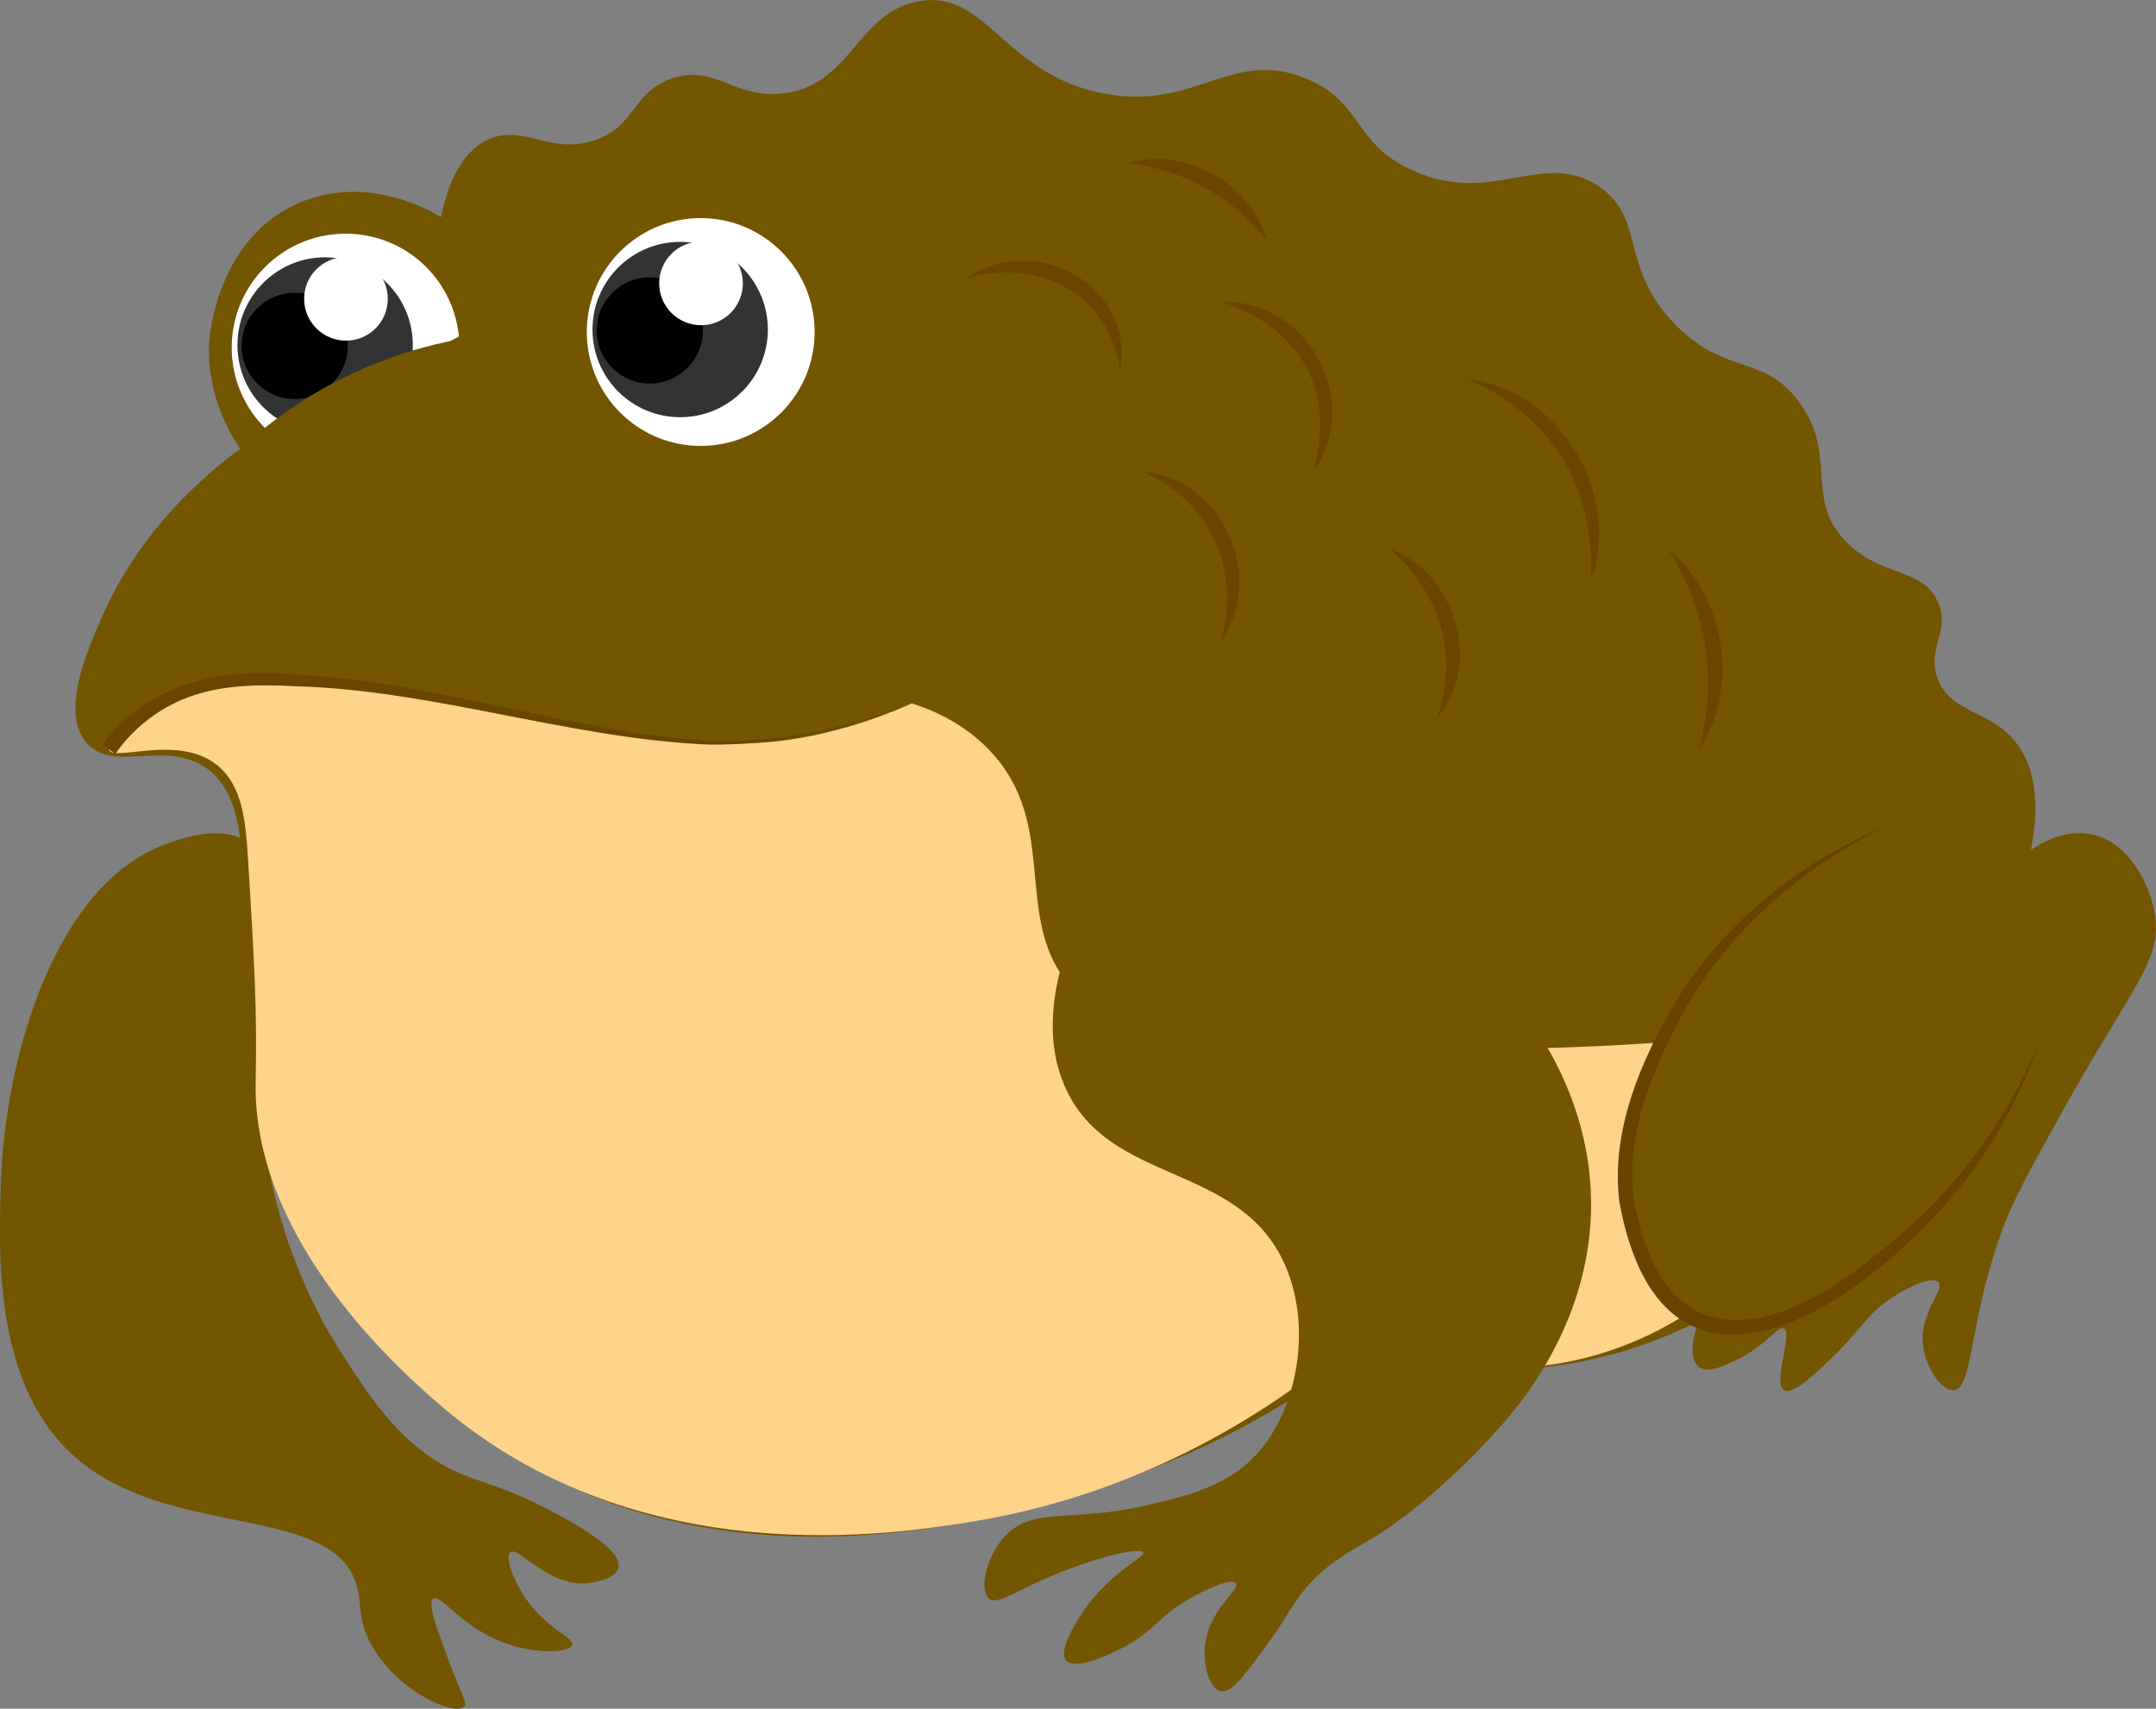<?xml version="1.0" encoding="UTF-8"?>
<svg id="Layer_2" data-name="Layer 2" xmlns="http://www.w3.org/2000/svg" viewBox="0 0 139.66 110.7">
  <rect x="0" y="0" width="139.66" height="110.7" fill="#808080" stroke="none"/>
  <defs>
    <style>
      .cls-1 {
        fill: #745500;
      }

      .cls-2 {
        fill: #fff;
      }

      .cls-3 {
        fill: none;
      }

      .cls-4 {
        fill: #6a4500;
      }

      .cls-5 {
        fill: #ffd38a;
      }

      .cls-6 {
        fill: #684300;
      }

      .cls-7 {
        fill: #333;
      }
    </style>
  </defs>
  <g id="Layer_1-2" data-name="Layer 1">
    <g>
      <path class="cls-1" d="M16.06,54.57c-1.63-1.12-3.94-.35-5,0C3.42,57.1.31,68.85.06,76.57c-.16,4.96-.43,13.43,5,18,6.06,5.1,16.33,2.89,18,8,.42,1.29.04,2.26,1,4,1.7,3.07,5.42,4.62,6,4,.23-.24-.15-.71-1-3-.8-2.16-1.39-3.73-1-4,.5-.35,1.92,2.03,5,3,1.89.6,3.85.49,4,0,.15-.49-1.61-.99-3-3-.82-1.19-1.37-2.7-1-3,.54-.43,2.39,2.23,5,2,.68-.06,1.84-.35,2-1,.32-1.31-3.68-3.33-5-4-2.39-1.21-3.72-1.48-5-2-3.87-1.57-5.96-4.82-8-8-1.2-1.88-4.02-6.7-5-14-1.4-10.42,2.16-16.83-1-19Z"/>
      <path class="cls-1" d="M5.56,48.07c-1.61-1.98.04-5.79,1-8,1.09-2.52,3.51-6.93,9-11-.63-.91-2.22-3.51-2-7,.02-.35.54-6.8,6-9,4.45-1.79,8.56.72,9,1,.69-3.3,1.97-4.5,3-5,2.31-1.11,4.08,1.02,7,0,2.67-.93,2.4-3.14,5-4,2.74-.9,3.91,1.26,7,1,4.55-.38,4.94-5.33,9-6,4.39-.73,5.5,4.8,12,6,5.94,1.09,8.19-2.94,13-1,3.76,1.52,3.04,4.24,7,6,5.16,2.29,8.41-1.42,12,1,3.1,2.09,1.29,5.26,5,9,3.28,3.31,5.71,1.85,8,5,2.52,3.46.29,6.18,3,9,2.29,2.38,5.04,1.65,6,4,.79,1.93-.84,3.02,0,5,.92,2.19,3.34,1.91,5,4,.95,1.19,1.72,3.23,1,7,.54-.38,2.18-1.41,4-1,2.34.53,3.65,3.14,4,5,.58,3.12-1.42,4.75-6,13-2.17,3.91-3.25,5.86-4,8-2.01,5.71-1.76,9.88-3,10-.79.08-1.86-1.52-2-3-.2-2.08,1.46-3.51,1-4-.4-.43-1.98.33-3,1-1.68,1.1-1.92,2.02-4,4-1.08,1.03-2.45,2.33-3,2-.76-.46.6-3.73,0-4-.42-.19-1.09,1.05-3,2-.79.39-1.9.94-2.5.5-.57-.42-.55-1.66,0-3-1.44.74-3.11,1.44-5,2-7.08,2.09-13.39.98-17,0-2.54,1.96-6.58,4.72-12,7-3.31,1.4-26.29,11.07-44-1-1.15-.78-13.85-9.7-16-24-1.28-8.51,1.39-17.49-3-20-2.66-1.53-5.87.51-7.5-1.5Z"/>
      <path class="cls-5" d="M59.06,45.57c1.34.42,3.32,1.26,5,3,4.56,4.73,1.59,10.61,5,15,1.04,1.34,3.1,3.1,16,4,5.48.38,12.99.62,22,0,1,5.67,2,11.33,3,17-1.61,1.15-5.47,3.57-11,4-5.22.41-9.21-1.16-11-2-4.25,3.71-12.75,9.97-25,12-4.78.79-21.62,3.57-34.5-7.5-2.2-1.89-12.23-10.52-12-21,.1-4.46-.08-7.81-.5-14.5-.15-2.4-.36-4.68-2-6-2.52-2.03-6.72-.18-7-1-.2-.57,1.67-1.97,4-3,4.99-2.21,9.66-1.63,19,0,12.83,2.23,16.84,3.37,23,2,2.62-.58,4.68-1.41,6-2Z"/>
      <path class="cls-1" d="M69.06,61.57c-.74,2.23-1.51,5.76,0,9,2.86,6.13,10.92,4.79,14,11,2.09,4.21,1.01,10.1-2,13-1.91,1.85-4.57,2.45-7,3-4.73,1.07-7.19.02-9,2-1.23,1.34-1.62,3.5-1,4,.45.37,1.33-.22,3-1,3.47-1.61,6.82-2.38,7-2,.16.33-2.22,1.27-4,4-.32.49-1.54,2.37-1,3,.56.65,2.77-.3,4-1,1.8-1.03,1.99-1.84,4-3,1.16-.66,2.74-1.35,3-1,.31.42-1.75,1.69-2,4-.14,1.28.28,2.83,1,3,.68.16,1.48-.92,3-3,1.14-1.56,1.45-2.23,2-3,1.55-2.18,3.45-3.08,5-4,0,0,3.71-2.2,8-7,1.12-1.26,5.78-6.46,6-14,.23-8.01-4.69-13.6-6-15"/>
      <path class="cls-2" d="M29.73,21.8c-.01-.18-.04-.36-.08-.54-.58-3.48-3.61-6.12-7.26-6.12-4.08,0-7.38,3.3-7.38,7.38,0,2.06.84,3.92,2.21,5.27.14.14.29.28.45.4"/>
      <path class="cls-7" d="M18.82,27.58c-.27-.12-.53-.26-.78-.41-1.6-1.01-2.66-2.79-2.66-4.81,0-3.14,2.54-5.69,5.68-5.69.24,0,.48.02.71.05,1.15.14,2.2.63,3.03,1.37,1.18,1.03,1.93,2.54,1.94,4.22v.05c0,.37-.04.73-.11,1.08l-7.81,4.14Z"/>
      <circle cx="19.09" cy="22.41" r="3.44"/>
      <circle class="cls-2" cx="22.41" cy="19.36" r="2.71"/>
      <g>
        <path class="cls-1" d="M132.06,67.57c-2.35,6.22-5.82,10.01-8,12-2.33,2.13-8.98,8.22-14,6-2.49-1.1-3.53-3.77-4-5-2.19-5.67.67-11.36,2-14,3.94-7.82,10.87-11.56,14-13"/>
        <path class="cls-6" d="M132.06,67.57c-.95,2.81-2.31,5.5-4.03,7.95-5.96,8.28-20.18,18.65-23.14,2.3-.54-4.59,1.38-9.06,3.64-12.9,3.12-5.13,8.02-9.06,13.53-11.34-5.27,2.64-9.93,6.59-12.87,11.73-2.05,3.81-3.93,8.01-3.35,12.39,1.79,10.25,8.74,9.27,15.53,3.71,4.71-3.56,8.44-8.32,10.69-13.84h0Z"/>
      </g>
      <path class="cls-3" d="M132.06,54.57c-.4,1.76-1.02,3.81-2,6-1.81,4.06-4.15,7.03-6,9"/>
      <path class="cls-1" d="M15.06,29.57c1.55-1.5,3.85-3.41,7-5,4.41-2.23,8.48-2.83,11-3"/>
      <path class="cls-4" d="M6.66,48.27c2.74-4.03,7.97-5.08,12.5-4.55,9.07.41,17.69,3.7,26.72,4.28,4.49.14,9.01-.74,13.19-2.44-4.15,1.77-8.66,2.74-13.2,2.68-9.03-.4-17.71-3.53-26.75-3.78-2.24-.12-4.48-.1-6.55.58-2.06.67-3.86,2.03-5.1,3.8l-.81-.58h0Z"/>
      <path class="cls-4" d="M62.56,18.07c4.45-3.16,11,.42,10,6-.65-5.04-5.32-7.46-10-6h0Z"/>
      <circle class="cls-2" cx="45.39" cy="21.51" r="7.38"/>
      <circle class="cls-7" cx="44.06" cy="21.35" r="5.68"/>
      <circle cx="42.09" cy="21.41" r="3.44"/>
      <circle class="cls-2" cx="45.41" cy="18.36" r="2.71"/>
      <path class="cls-4" d="M79.06,19.57c5.62-.26,9.29,6.42,6,11,.35-1.19.5-2.4.44-3.56-.17-3.67-2.88-6.43-6.44-7.44h0Z"/>
      <path class="cls-4" d="M95.06,24.57c5.91.61,10.02,7.42,8,13,.07-1.41-.06-2.8-.35-4.12-.83-4.08-3.84-7.3-7.65-8.88h0Z"/>
      <path class="cls-4" d="M74.06,30.57c5.08.39,8.03,6.85,5,11,1.37-4.56-.63-9.07-5-11h0Z"/>
      <path class="cls-4" d="M73.06,10.57c3.62-1.11,8.03,1.34,9,5-2.28-2.84-5.33-4.57-9-5h0Z"/>
      <path class="cls-4" d="M90.06,35.57c4.24,1.58,6.02,7.52,3,11,1.49-4.11.22-8.14-3-11h0Z"/>
      <path class="cls-4" d="M108.06,35.57c3.71,3.02,4.65,9.03,2,13,1.22-4.55.5-9.02-2-13h0Z"/>
      <path class="cls-3" d="M90.06,14.57c.29,0,2.52.09,4,2,1.34,1.73,1.05,3.67,1,4"/>
    </g>
  </g>
</svg>